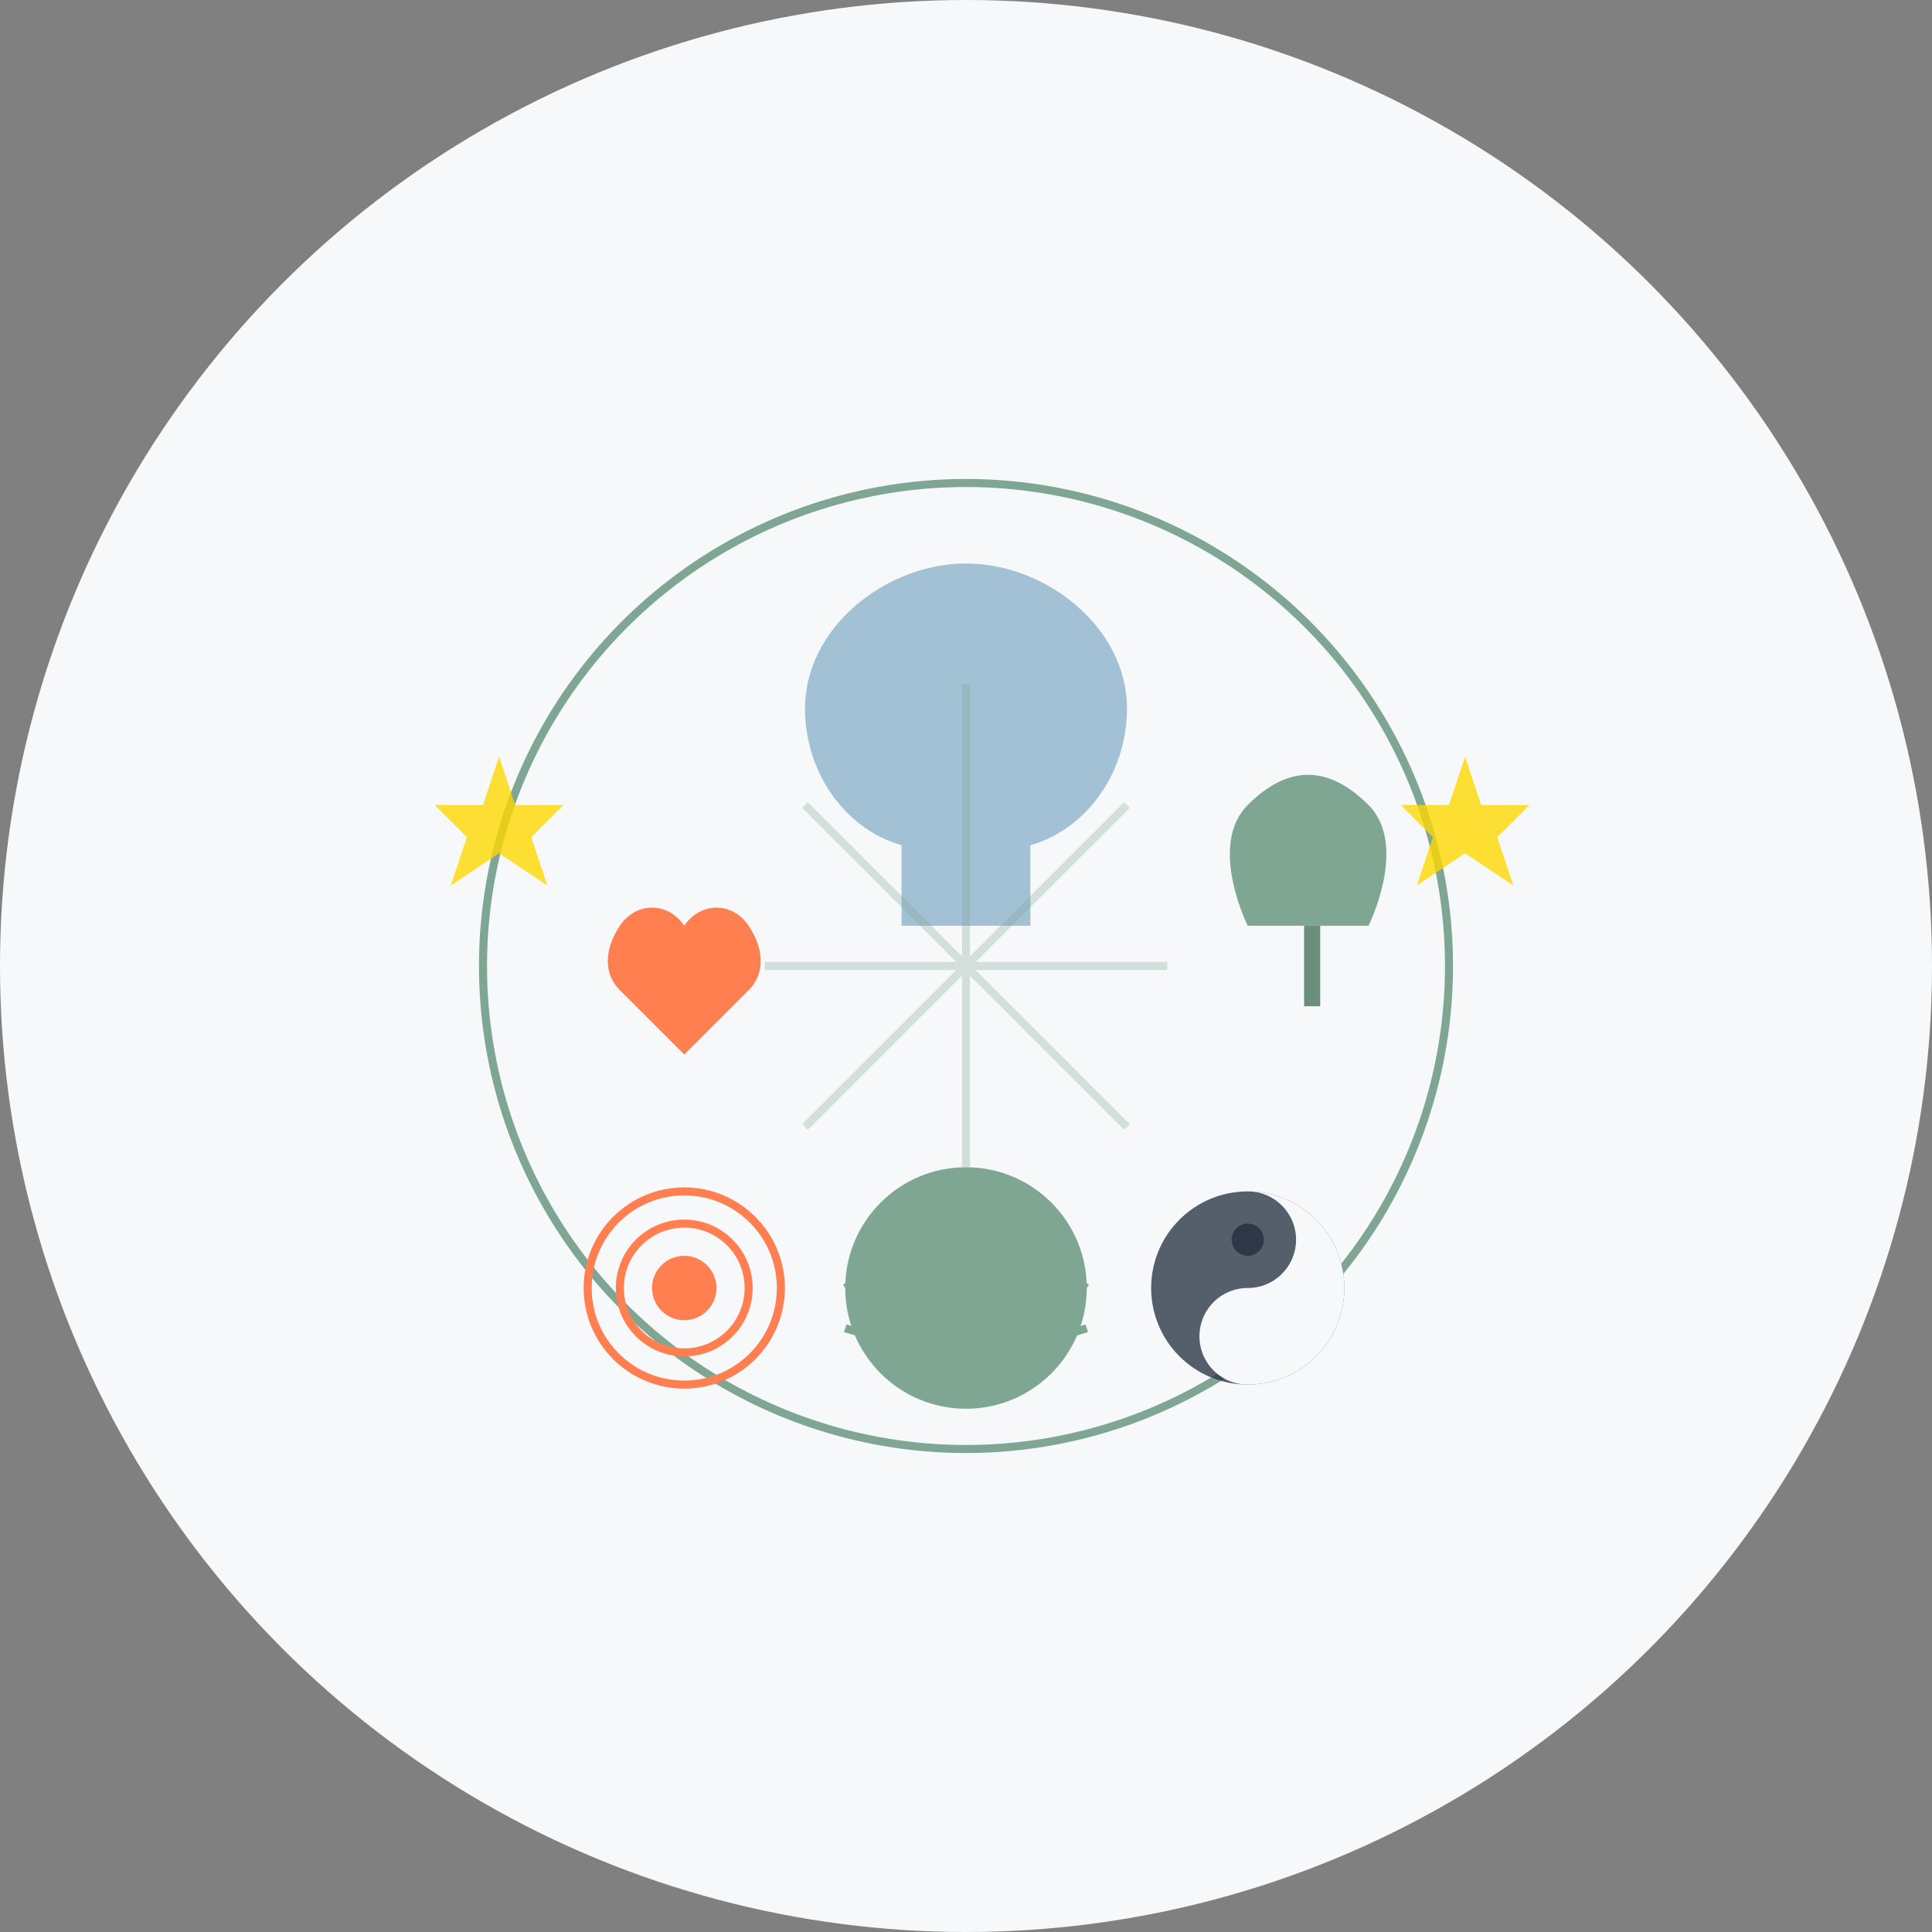 <svg xmlns="http://www.w3.org/2000/svg" viewBox="0 0 240 240">
  <rect x="0" y="0" width="240" height="240" fill="#808080" stroke="none"/>
  {/* Background Circle */}
  <circle cx="120" cy="120" r="120" fill="#F7F8FA"/>
  
  {/* Center Wellness Circle */}
  <circle cx="120" cy="120" r="60" fill="none" stroke="#7FA693" strokeWidth="2" strokeDasharray="4"/>
  
  {/* Wellness Elements */}
  {/* Mind - Brain */}
  <path d="M120 70 
           c-10 0-20 8-20 18
           c0 8 5 15 12 17
           v10 h16 v-10
           c7-2 12-9 12-17
           c0-10-10-18-20-18z" 
        fill="#A2C1D4"/>
  
  {/* Body - Lotus Position */}
  <circle cx="120" cy="160" r="15" fill="#7FA693"/>
  <path d="M105 160 c0 0 15-10 30 0" fill="none" stroke="#7FA693" strokeWidth="2"/>
  <path d="M105 165 c0 0 15 5 30 0" fill="none" stroke="#7FA693" strokeWidth="2"/>
  
  {/* Spirit - Heart */}
  <path d="M85 115 
           c-2-3-6-3-8 0
           c-2 3-2 6 0 8
           l8 8
           l8-8
           c2-2 2-5 0-8
           c-2-3-6-3-8 0z" 
        fill="#FF7F50"/>
  
  {/* Growth - Plant */}
  <path d="M155 115
           c0 0 -5-10 0-15
           c5-5 10-5 15 0
           c5 5 0 15 0 15z" 
        fill="#7FA693"/>
  <rect x="162" y="115" width="2" height="10" fill="#6A8F7D"/>
  
  {/* Balance - Yin Yang inspired */}
  <circle cx="155" cy="160" r="12" fill="#2D3748" opacity="0.8"/>
  <path d="M155 148 a12 12 0 0 1 0 24 a6 6 0 0 1 0-12 a6 6 0 0 0 0-12" fill="#F7F8FA"/>
  <circle cx="155" cy="154" r="2" fill="#2D3748"/>
  <circle cx="155" cy="166" r="2" fill="#F7F8FA"/>
  
  {/* Goals - Target */}
  <circle cx="85" cy="160" r="12" fill="none" stroke="#FF7F50" strokeWidth="2"/>
  <circle cx="85" cy="160" r="8" fill="none" stroke="#FF7F50" strokeWidth="2"/>
  <circle cx="85" cy="160" r="4" fill="#FF7F50"/>
  
  {/* Connection Lines */}
  <g opacity="0.3" stroke="#7FA693" strokeWidth="1">
    <path d="M120 85 L120 145"/>
    <path d="M95 120 L145 120"/>
    <path d="M100 100 L140 140"/>
    <path d="M100 140 L140 100"/>
  </g>
  
  {/* Stars - Achievement */}
  <g fill="#FFD700" opacity="0.8">
    <path d="M60 100 l2-6 2 6 6 0-4 4 2 6-6-4-6 4 2-6-4-4z"/>
    <path d="M180 100 l2-6 2 6 6 0-4 4 2 6-6-4-6 4 2-6-4-4z"/>
  </g>
</svg>